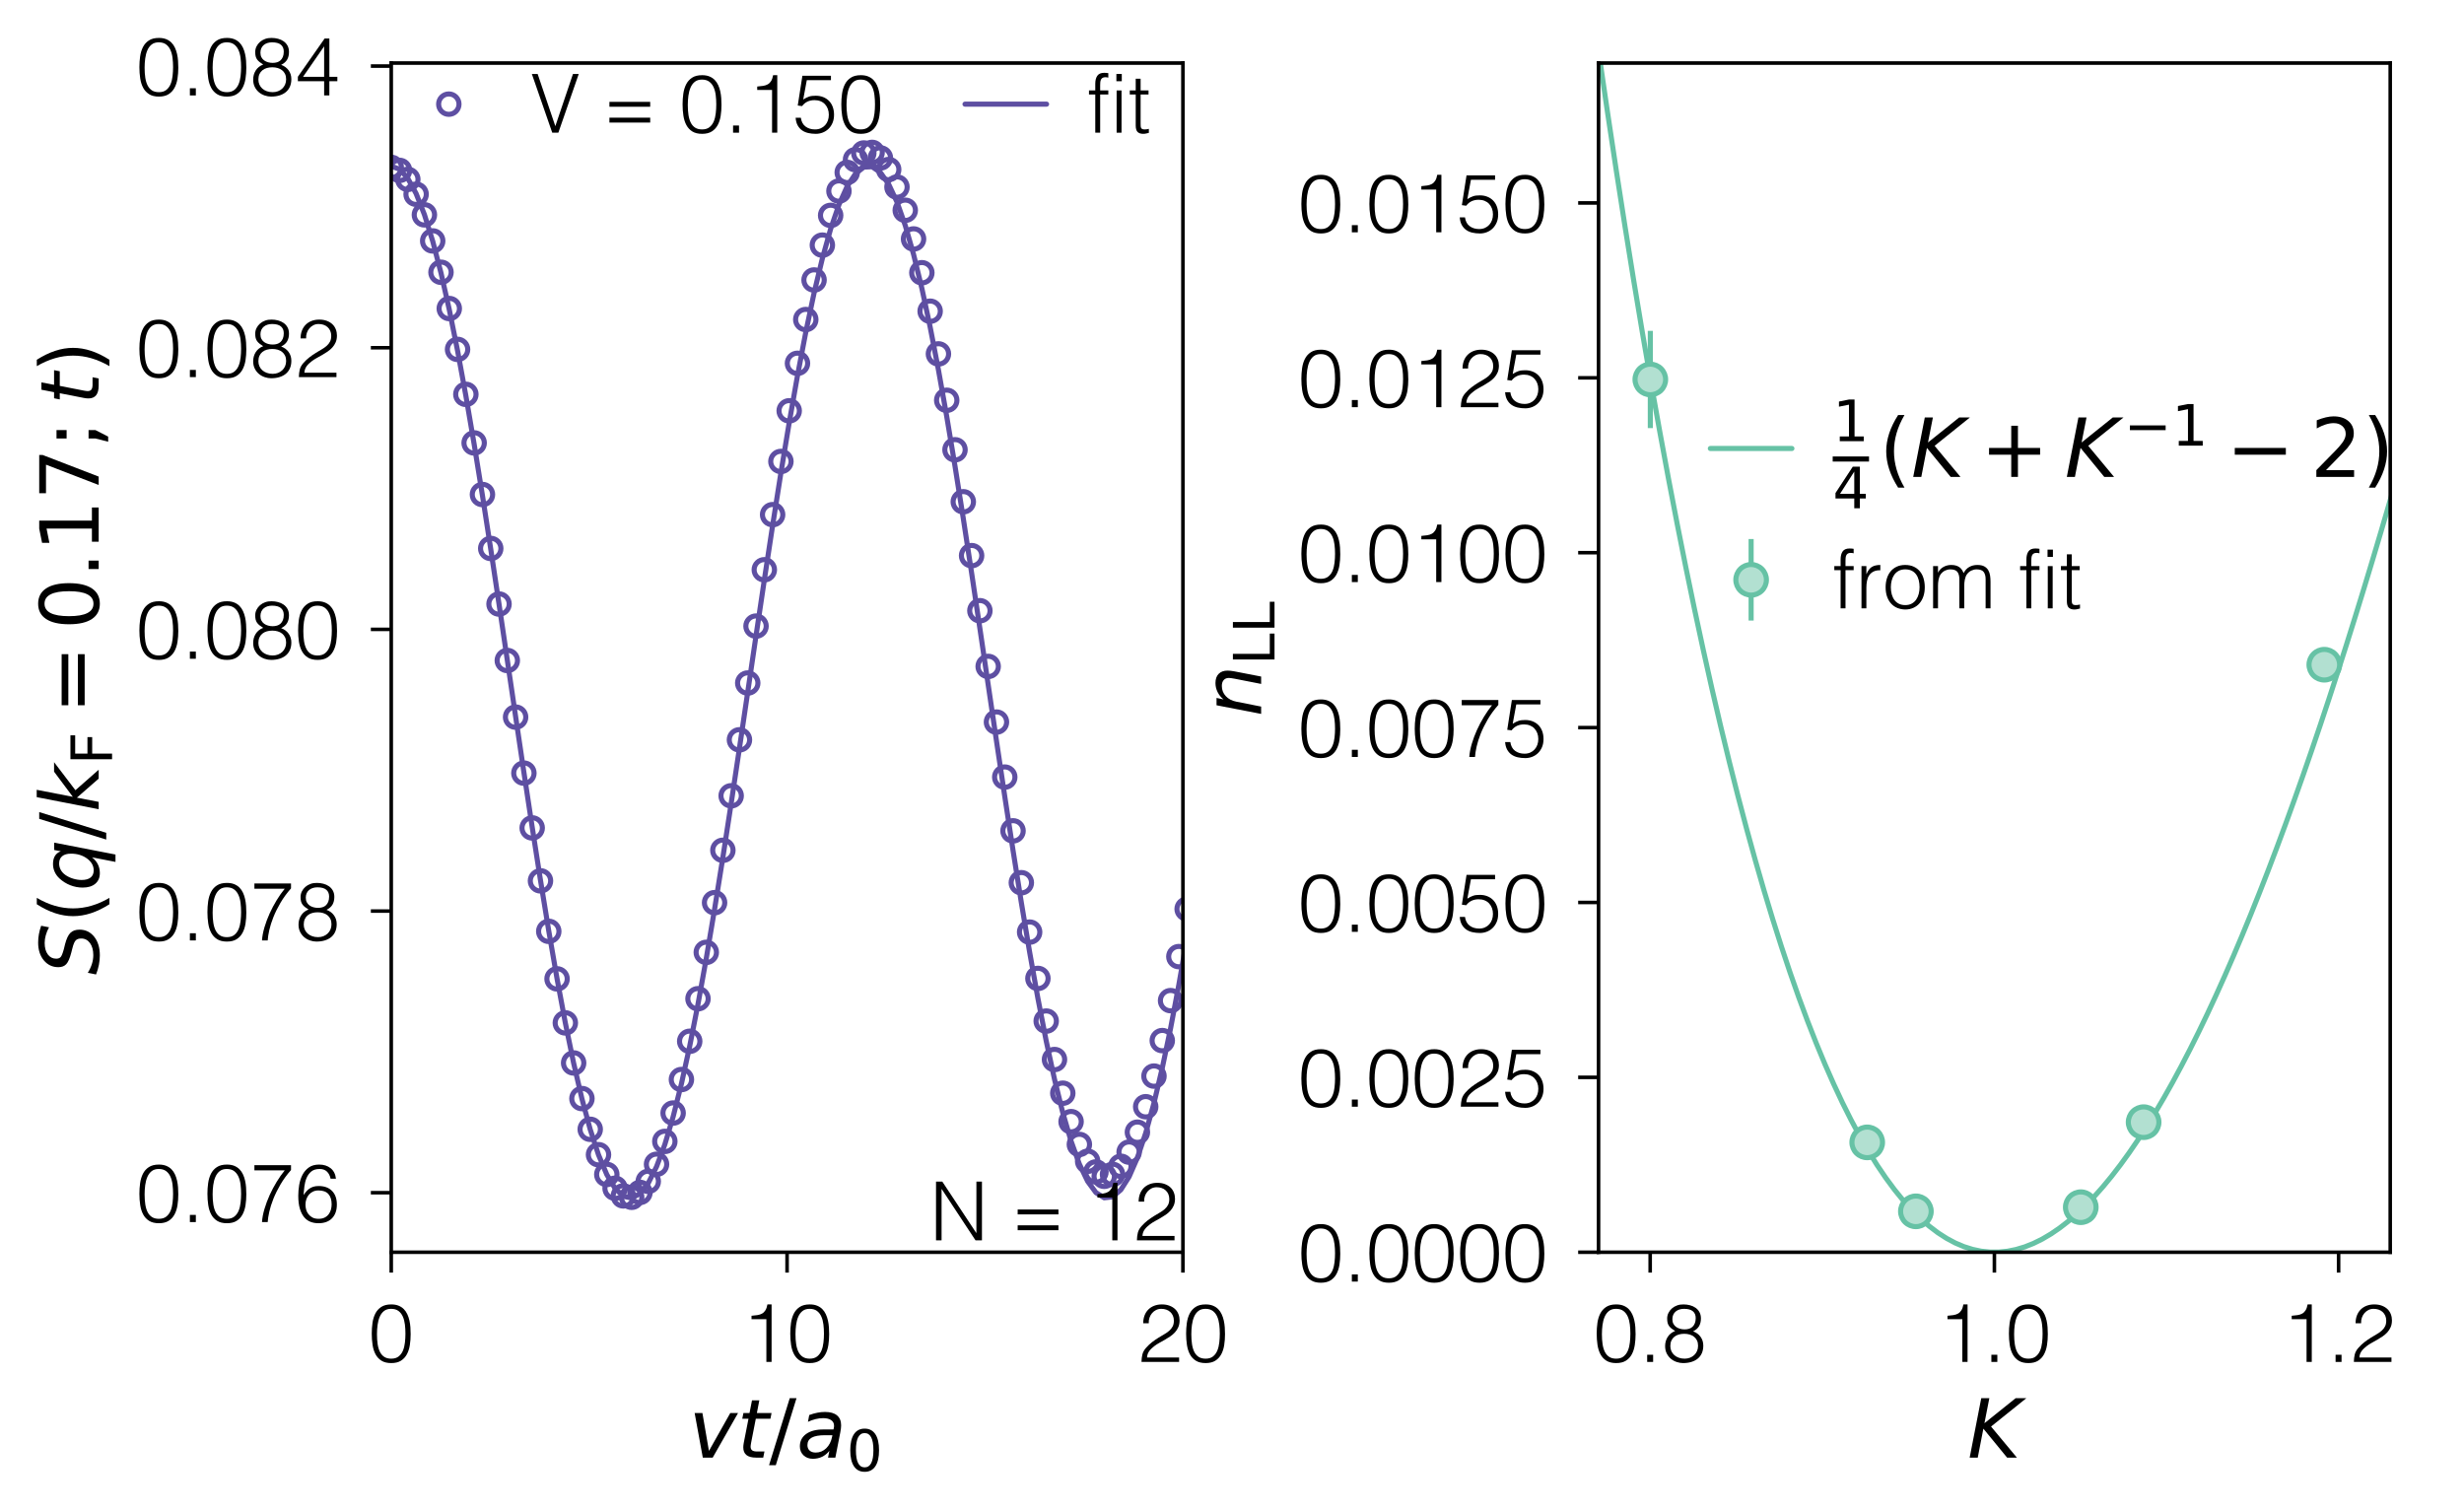<?xml version="1.0" encoding="utf-8" standalone="no"?>
<!DOCTYPE svg PUBLIC "-//W3C//DTD SVG 1.1//EN"
  "http://www.w3.org/Graphics/SVG/1.1/DTD/svg11.dtd">
<!-- Created with matplotlib (https://matplotlib.org/) -->
<svg height="148.199pt" version="1.1" viewBox="0 0 241.674 148.199" width="241.674pt" xmlns="http://www.w3.org/2000/svg" xmlns:xlink="http://www.w3.org/1999/xlink">
 <defs>
  <style type="text/css">
*{stroke-linecap:butt;stroke-linejoin:round;}
  </style>
 </defs>
 <g id="figure_1">
  <g id="patch_1">
   <path d="M 0 148.199 
L 241.674 148.199 
L 241.674 0 
L 0 0 
z
" style="fill:none;"/>
  </g>
  <g id="axes_1">
   <g id="patch_2">
    <path d="M 38.374 122.814 
L 116.023 122.814 
L 116.023 6.184 
L 38.374 6.184 
z
" style="fill:none;"/>
   </g>
   <g id="line2d_1">
    <path clip-path="url(#pc0418af79d)" d="M 38.374 16.295 
L 39.187 16.596 
L 40 17.496 
L 40.813 18.984 
L 41.626 21.043 
L 42.44 23.647 
L 43.253 26.766 
L 44.066 30.362 
L 44.879 34.394 
L 45.692 38.812 
L 46.505 43.565 
L 47.319 48.596 
L 48.132 53.845 
L 48.945 59.248 
L 49.758 64.744 
L 50.571 70.264 
L 51.384 75.745 
L 52.198 81.121 
L 53.011 86.327 
L 53.824 91.302 
L 54.637 95.987 
L 55.45 100.326 
L 56.263 104.267 
L 57.077 107.763 
L 57.89 110.773 
L 58.703 113.261 
L 59.516 115.197 
L 60.329 116.558 
L 61.142 117.328 
L 61.956 117.499 
L 62.769 117.067 
L 63.582 116.038 
L 64.395 114.424 
L 65.208 112.245 
L 66.022 109.526 
L 66.835 106.299 
L 67.648 102.604 
L 68.461 98.484 
L 69.274 93.988 
L 70.087 89.17 
L 70.901 84.087 
L 71.714 78.799 
L 72.527 73.37 
L 73.34 67.864 
L 74.153 62.346 
L 74.966 56.882 
L 75.78 51.538 
L 76.593 46.377 
L 77.406 41.46 
L 78.219 36.846 
L 79.032 32.589 
L 79.845 28.741 
L 80.659 25.348 
L 81.472 22.448 
L 82.285 20.078 
L 83.098 18.266 
L 83.911 17.032 
L 84.724 16.391 
L 85.538 16.352 
L 86.351 16.915 
L 87.164 18.072 
L 87.977 19.811 
L 88.79 22.11 
L 89.603 24.942 
L 90.417 28.274 
L 91.23 32.066 
L 92.043 36.272 
L 92.856 40.842 
L 93.669 45.723 
L 94.482 50.856 
L 95.296 56.18 
L 96.109 61.632 
L 96.922 67.146 
L 97.735 72.658 
L 98.548 78.101 
L 99.361 83.41 
L 100.175 88.524 
L 100.988 93.38 
L 101.801 97.92 
L 102.614 102.092 
L 103.427 105.845 
L 104.24 109.135 
L 105.054 111.921 
L 105.867 114.172 
L 106.68 115.861 
L 107.493 116.967 
L 108.306 117.477 
L 109.119 117.385 
L 109.933 116.692 
L 110.746 115.407 
L 111.559 113.544 
L 112.372 111.126 
L 113.185 108.182 
L 113.998 104.747 
L 114.812 100.861 
L 115.625 96.571 
L 116.438 91.928 
" style="fill:none;stroke:#5e4fa2;stroke-linecap:round;stroke-width:0.5;"/>
   </g>
   <g id="matplotlib.axis_1">
    <g id="xtick_1">
     <g id="line2d_2">
      <defs>
       <path d="M 0 0 
L 0 2 
" id="mf3aa67f255" style="stroke:#000000;stroke-width:0.35;"/>
      </defs>
      <g>
       <use style="stroke:#000000;stroke-width:0.35;" x="38.374" xlink:href="#mf3aa67f255" y="122.814"/>
      </g>
     </g>
     <g id="text_1">
      <!-- 0 -->
      <defs>
       <path d="M 45.203 34.703 
Q 45.203 40.406 44.547 45.844 
Q 43.906 51.297 42 55.594 
Q 40.094 59.906 36.641 62.5 
Q 33.203 65.094 27.594 65.094 
Q 22.297 65.094 18.938 62.438 
Q 15.594 59.797 13.688 55.391 
Q 11.797 51 11.047 45.391 
Q 10.297 39.797 10.297 34 
Q 10.297 27.203 11.141 21.641 
Q 12 16.094 14 12.188 
Q 16 8.297 19.344 6.141 
Q 22.703 4 27.797 4 
Q 33.5 4 36.953 6.797 
Q 40.406 9.594 42.203 14 
Q 44 18.406 44.594 23.906 
Q 45.203 29.406 45.203 34.703 
z
M 27.797 70.5 
Q 33 70.5 36.797 68.953 
Q 40.594 67.406 43.25 64.703 
Q 45.906 62 47.547 58.391 
Q 49.203 54.797 50.094 50.75 
Q 51 46.703 51.297 42.391 
Q 51.594 38.094 51.594 34 
Q 51.594 27 50.594 20.594 
Q 49.594 14.203 46.938 9.297 
Q 44.297 4.406 39.688 1.5 
Q 35.094 -1.406 27.797 -1.406 
Q 20.5 -1.406 15.844 1.5 
Q 11.203 4.406 8.547 9.344 
Q 5.906 14.297 4.906 20.844 
Q 3.906 27.406 3.906 34.703 
Q 3.906 41.406 4.797 47.797 
Q 5.703 54.203 8.25 59.25 
Q 10.797 64.297 15.5 67.391 
Q 20.203 70.5 27.797 70.5 
z
" id="Helvetica-Light-48"/>
      </defs>
      <g transform="translate(36.15 133.574)scale(0.08 -0.08)">
       <use xlink:href="#Helvetica-Light-48"/>
      </g>
     </g>
    </g>
    <g id="xtick_2">
     <g id="line2d_3">
      <g>
       <use style="stroke:#000000;stroke-width:0.35;" x="77.198" xlink:href="#mf3aa67f255" y="122.814"/>
      </g>
     </g>
     <g id="text_2">
      <!-- 10 -->
      <defs>
       <path d="M 30.203 52.406 
L 12 52.406 
L 12 56.594 
Q 16 56.906 19.25 57.406 
Q 22.5 57.906 24.953 59.297 
Q 27.406 60.703 29.047 63.344 
Q 30.703 66 31.5 70.5 
L 36.594 70.5 
L 36.594 0 
L 30.203 0 
z
" id="Helvetica-Light-49"/>
      </defs>
      <g transform="translate(72.751 133.574)scale(0.08 -0.08)">
       <use xlink:href="#Helvetica-Light-49"/>
       <use x="55.6" xlink:href="#Helvetica-Light-48"/>
      </g>
     </g>
    </g>
    <g id="xtick_3">
     <g id="line2d_4">
      <g>
       <use style="stroke:#000000;stroke-width:0.35;" x="116.023" xlink:href="#mf3aa67f255" y="122.814"/>
      </g>
     </g>
     <g id="text_3">
      <!-- 20 -->
      <defs>
       <path d="M 6.906 47.406 
Q 6.906 52.594 8.5 56.844 
Q 10.094 61.094 13.094 64.141 
Q 16.094 67.203 20.344 68.844 
Q 24.594 70.5 29.797 70.5 
Q 35.094 70.5 39.141 68.953 
Q 43.203 67.406 45.953 64.797 
Q 48.703 62.203 50.094 58.594 
Q 51.5 55 51.5 51 
Q 51.5 46.297 49.953 42.688 
Q 48.406 39.094 45.844 36.297 
Q 43.297 33.5 40.047 31.297 
Q 36.797 29.094 33.391 27.141 
Q 30 25.203 26.703 23.391 
Q 23.406 21.594 20.797 19.594 
Q 19.094 18.297 17.5 16.844 
Q 15.906 15.406 14.594 13.703 
Q 13.297 12 12.5 9.953 
Q 11.703 7.906 11.594 5.406 
L 50.906 5.406 
L 50.906 0 
L 4.797 0 
Q 4.906 5.094 5.906 9.188 
Q 6.906 13.297 10.297 17.203 
Q 14 21.406 17.953 24.406 
Q 21.906 27.406 25.703 29.75 
Q 29.5 32.094 32.891 34.047 
Q 36.297 36 38.891 38.297 
Q 41.5 40.594 43 43.5 
Q 44.5 46.406 44.5 50.594 
Q 44.5 54 43.297 56.703 
Q 42.094 59.406 40 61.297 
Q 37.906 63.203 35.094 64.141 
Q 32.297 65.094 29 65.094 
Q 25.5 65.094 22.641 63.641 
Q 19.797 62.203 17.75 59.797 
Q 15.703 57.406 14.594 54.203 
Q 13.5 51 13.703 47.406 
z
" id="Helvetica-Light-50"/>
      </defs>
      <g transform="translate(111.576 133.574)scale(0.08 -0.08)">
       <use xlink:href="#Helvetica-Light-50"/>
       <use x="55.6" xlink:href="#Helvetica-Light-48"/>
      </g>
     </g>
    </g>
    <g id="text_4">
     <!-- $vt/a_0$ -->
     <defs>
      <path d="M 7.172 54.688 
L 16.703 54.688 
L 24.703 8.203 
L 50.875 54.688 
L 60.406 54.688 
L 29.297 0 
L 17.188 0 
z
" id="DejaVuSans-Oblique-118"/>
      <path d="M 42.281 54.688 
L 40.922 47.703 
L 23 47.703 
L 17.188 18.016 
Q 16.891 16.359 16.75 15.234 
Q 16.609 14.109 16.609 13.484 
Q 16.609 10.359 18.484 8.938 
Q 20.359 7.516 24.516 7.516 
L 33.594 7.516 
L 32.078 0 
L 23.484 0 
Q 15.484 0 11.547 3.125 
Q 7.625 6.25 7.625 12.594 
Q 7.625 13.719 7.766 15.062 
Q 7.906 16.406 8.203 18.016 
L 14.016 47.703 
L 6.391 47.703 
L 7.812 54.688 
L 15.281 54.688 
L 18.312 70.219 
L 27.297 70.219 
L 24.312 54.688 
z
" id="DejaVuSans-Oblique-116"/>
      <path d="M 25.391 72.906 
L 33.688 72.906 
L 8.297 -9.281 
L 0 -9.281 
z
" id="DejaVuSans-47"/>
      <path d="M 53.719 31.203 
L 47.609 0 
L 38.625 0 
L 40.281 8.297 
Q 36.328 3.422 31.266 1 
Q 26.219 -1.422 20.016 -1.422 
Q 13.031 -1.422 8.562 2.844 
Q 4.109 7.125 4.109 13.812 
Q 4.109 23.391 11.75 28.953 
Q 19.391 34.516 32.812 34.516 
L 45.312 34.516 
L 45.797 36.922 
Q 45.906 37.312 45.953 37.766 
Q 46 38.234 46 39.203 
Q 46 43.562 42.453 45.969 
Q 38.922 48.391 32.516 48.391 
Q 28.125 48.391 23.5 47.266 
Q 18.891 46.141 14.016 43.891 
L 15.578 52.203 
Q 20.656 54.109 25.516 55.047 
Q 30.375 56 34.906 56 
Q 44.578 56 49.625 51.797 
Q 54.688 47.609 54.688 39.594 
Q 54.688 37.984 54.438 35.812 
Q 54.203 33.641 53.719 31.203 
z
M 44 27.484 
L 35.016 27.484 
Q 23.969 27.484 18.672 24.531 
Q 13.375 21.578 13.375 15.375 
Q 13.375 11.078 16.078 8.641 
Q 18.797 6.203 23.578 6.203 
Q 30.906 6.203 36.375 11.453 
Q 41.844 16.703 43.609 25.484 
z
" id="DejaVuSans-Oblique-97"/>
      <path d="M 31.781 66.406 
Q 24.172 66.406 20.328 58.906 
Q 16.5 51.422 16.5 36.375 
Q 16.5 21.391 20.328 13.891 
Q 24.172 6.391 31.781 6.391 
Q 39.453 6.391 43.281 13.891 
Q 47.125 21.391 47.125 36.375 
Q 47.125 51.422 43.281 58.906 
Q 39.453 66.406 31.781 66.406 
z
M 31.781 74.219 
Q 44.047 74.219 50.516 64.516 
Q 56.984 54.828 56.984 36.375 
Q 56.984 17.969 50.516 8.266 
Q 44.047 -1.422 31.781 -1.422 
Q 19.531 -1.422 13.062 8.266 
Q 6.594 17.969 6.594 36.375 
Q 6.594 54.828 13.062 64.516 
Q 19.531 74.219 31.781 74.219 
z
" id="DejaVuSans-48"/>
     </defs>
     <g transform="translate(67.558 142.967)scale(0.08 -0.08)">
      <use transform="translate(0 0.094)" xlink:href="#DejaVuSans-Oblique-118"/>
      <use transform="translate(59.18 0.094)" xlink:href="#DejaVuSans-Oblique-116"/>
      <use transform="translate(98.389 0.094)" xlink:href="#DejaVuSans-47"/>
      <use transform="translate(132.08 0.094)" xlink:href="#DejaVuSans-Oblique-97"/>
      <use transform="translate(193.359 -16.312)scale(0.7)" xlink:href="#DejaVuSans-48"/>
     </g>
    </g>
   </g>
   <g id="matplotlib.axis_2">
    <g id="ytick_1">
     <g id="line2d_5">
      <defs>
       <path d="M 0 0 
L -2 0 
" id="mab42a78a23" style="stroke:#000000;stroke-width:0.35;"/>
      </defs>
      <g>
       <use style="stroke:#000000;stroke-width:0.35;" x="38.374" xlink:href="#mab42a78a23" y="116.978"/>
      </g>
     </g>
     <g id="text_5">
      <!-- 0.076 -->
      <defs>
       <path d="M 10.203 0 
L 10.203 8.797 
L 17.5 8.797 
L 17.5 0 
z
" id="Helvetica-Light-46"/>
       <path d="M 5.906 69.797 
L 50.797 69.797 
L 50.797 63.797 
Q 43.203 55.203 37.891 46.141 
Q 32.594 37.094 29.188 28.547 
Q 25.797 20 24.141 12.594 
Q 22.5 5.203 22.203 0 
L 15.203 0 
Q 15.703 7.594 18.25 16.141 
Q 20.797 24.703 24.594 33.094 
Q 28.406 41.5 33.203 49.344 
Q 38 57.203 43.094 63.406 
L 5.906 63.406 
z
" id="Helvetica-Light-55"/>
       <path d="M 43.703 53.203 
Q 42.594 58.594 39.297 61.844 
Q 36 65.094 30.297 65.094 
Q 23.797 65.094 20.047 62 
Q 16.297 58.906 14.297 54.156 
Q 12.297 49.406 11.594 43.797 
Q 10.906 38.203 10.5 33.203 
Q 12 35.203 13.641 37.203 
Q 15.297 39.203 17.391 40.75 
Q 19.5 42.297 22.297 43.25 
Q 25.094 44.203 29 44.203 
Q 39.703 44.203 45.547 38.141 
Q 51.406 32.094 51.406 21.5 
Q 51.406 10.797 45.5 4.688 
Q 39.594 -1.406 28.797 -1.406 
Q 23.5 -1.406 19 0.344 
Q 14.5 2.094 11.203 6.094 
Q 7.906 10.094 6 16.547 
Q 4.094 23 4.094 32.297 
Q 4.094 38.594 5.188 45.344 
Q 6.297 52.094 9.141 57.688 
Q 12 63.297 16.953 66.891 
Q 21.906 70.5 29.703 70.5 
Q 38.094 70.5 43.688 66.094 
Q 49.297 61.703 50.297 53.203 
z
M 28.797 38.797 
Q 25.094 38.797 22.141 37.391 
Q 19.203 36 17.141 33.594 
Q 15.094 31.203 14 28.047 
Q 12.906 24.906 12.906 21.297 
Q 12.906 18.297 13.75 15.25 
Q 14.594 12.203 16.547 9.703 
Q 18.5 7.203 21.5 5.594 
Q 24.5 4 28.906 4 
Q 33.406 4 36.453 5.547 
Q 39.5 7.094 41.391 9.641 
Q 43.297 12.203 44.141 15.344 
Q 45 18.5 45 21.703 
Q 45 29.906 41.047 34.344 
Q 37.094 38.797 28.797 38.797 
z
" id="Helvetica-Light-54"/>
      </defs>
      <g transform="translate(13.36 119.858)scale(0.08 -0.08)">
       <use xlink:href="#Helvetica-Light-48"/>
       <use x="55.6" xlink:href="#Helvetica-Light-46"/>
       <use x="83.4" xlink:href="#Helvetica-Light-48"/>
       <use x="139" xlink:href="#Helvetica-Light-55"/>
       <use x="194.6" xlink:href="#Helvetica-Light-54"/>
      </g>
     </g>
    </g>
    <g id="ytick_2">
     <g id="line2d_6">
      <g>
       <use style="stroke:#000000;stroke-width:0.35;" x="38.374" xlink:href="#mab42a78a23" y="89.354"/>
      </g>
     </g>
     <g id="text_6">
      <!-- 0.078 -->
      <defs>
       <path d="M 27.906 34.5 
Q 24.203 34.5 21.094 33.594 
Q 18 32.703 15.703 30.844 
Q 13.406 29 12.094 26.141 
Q 10.797 23.297 10.797 19.406 
Q 10.797 16.094 12.047 13.297 
Q 13.297 10.5 15.547 8.453 
Q 17.797 6.406 21.047 5.203 
Q 24.297 4 28.297 4 
Q 31.797 4 34.797 5.141 
Q 37.797 6.297 40.047 8.391 
Q 42.297 10.5 43.547 13.391 
Q 44.797 16.297 44.797 19.797 
Q 44.797 23.5 43.5 26.25 
Q 42.203 29 39.891 30.844 
Q 37.594 32.703 34.5 33.594 
Q 31.406 34.5 27.906 34.5 
z
M 27.594 65.094 
Q 24.594 65.094 22 64.297 
Q 19.406 63.5 17.453 61.891 
Q 15.5 60.297 14.391 57.891 
Q 13.297 55.5 13.297 52.406 
Q 13.297 49.094 14.547 46.75 
Q 15.797 44.406 17.891 42.906 
Q 20 41.406 22.703 40.656 
Q 25.406 39.906 28.297 39.906 
Q 31.203 39.906 33.703 40.656 
Q 36.203 41.406 38 43.094 
Q 39.797 44.797 40.844 47.391 
Q 41.906 50 41.906 53.797 
Q 41.906 59.203 38.406 62.141 
Q 34.906 65.094 27.594 65.094 
z
M 16.703 37.906 
Q 14.094 39.5 12.25 40.953 
Q 10.406 42.406 9.203 44.094 
Q 8 45.797 7.453 47.938 
Q 6.906 50.094 6.906 53.297 
Q 6.906 56.906 8.5 60.094 
Q 10.094 63.297 12.797 65.641 
Q 15.5 68 19.141 69.297 
Q 22.797 70.594 27 70.5 
Q 31 70.5 34.844 69.5 
Q 38.703 68.5 41.703 66.391 
Q 44.703 64.297 46.5 61.047 
Q 48.297 57.797 48.297 53.297 
Q 48.297 47.797 46.047 43.891 
Q 43.797 40 38.703 37.5 
Q 44.5 35.406 47.844 30.797 
Q 51.203 26.203 51.203 20 
Q 51.203 14.797 49.453 10.797 
Q 47.703 6.797 44.453 4.094 
Q 41.203 1.406 36.594 0 
Q 32 -1.406 26.406 -1.406 
Q 22.594 -1.406 18.641 -0.094 
Q 14.703 1.203 11.547 3.797 
Q 8.406 6.406 6.406 10.297 
Q 4.406 14.203 4.406 19.406 
Q 4.406 25.703 7.547 30.641 
Q 10.703 35.594 16.703 37.906 
z
" id="Helvetica-Light-56"/>
      </defs>
      <g transform="translate(13.36 92.234)scale(0.08 -0.08)">
       <use xlink:href="#Helvetica-Light-48"/>
       <use x="55.6" xlink:href="#Helvetica-Light-46"/>
       <use x="83.4" xlink:href="#Helvetica-Light-48"/>
       <use x="139" xlink:href="#Helvetica-Light-55"/>
       <use x="194.6" xlink:href="#Helvetica-Light-56"/>
      </g>
     </g>
    </g>
    <g id="ytick_3">
     <g id="line2d_7">
      <g>
       <use style="stroke:#000000;stroke-width:0.35;" x="38.374" xlink:href="#mab42a78a23" y="61.729"/>
      </g>
     </g>
     <g id="text_7">
      <!-- 0.080 -->
      <g transform="translate(13.36 64.609)scale(0.08 -0.08)">
       <use xlink:href="#Helvetica-Light-48"/>
       <use x="55.6" xlink:href="#Helvetica-Light-46"/>
       <use x="83.4" xlink:href="#Helvetica-Light-48"/>
       <use x="139" xlink:href="#Helvetica-Light-56"/>
       <use x="194.6" xlink:href="#Helvetica-Light-48"/>
      </g>
     </g>
    </g>
    <g id="ytick_4">
     <g id="line2d_8">
      <g>
       <use style="stroke:#000000;stroke-width:0.35;" x="38.374" xlink:href="#mab42a78a23" y="34.105"/>
      </g>
     </g>
     <g id="text_8">
      <!-- 0.082 -->
      <g transform="translate(13.36 36.985)scale(0.08 -0.08)">
       <use xlink:href="#Helvetica-Light-48"/>
       <use x="55.6" xlink:href="#Helvetica-Light-46"/>
       <use x="83.4" xlink:href="#Helvetica-Light-48"/>
       <use x="139" xlink:href="#Helvetica-Light-56"/>
       <use x="194.6" xlink:href="#Helvetica-Light-50"/>
      </g>
     </g>
    </g>
    <g id="ytick_5">
     <g id="line2d_9">
      <g>
       <use style="stroke:#000000;stroke-width:0.35;" x="38.374" xlink:href="#mab42a78a23" y="6.48"/>
      </g>
     </g>
     <g id="text_9">
      <!-- 0.084 -->
      <defs>
       <path d="M 35.797 17.406 
L 3.594 17.406 
L 3.594 22.906 
L 36.406 69.797 
L 42.203 69.797 
L 42.203 22.797 
L 52 22.797 
L 52 17.406 
L 42.203 17.406 
L 42.203 0 
L 35.797 0 
z
M 9.906 22.797 
L 35.797 22.797 
L 35.797 60.203 
z
" id="Helvetica-Light-52"/>
      </defs>
      <g transform="translate(13.36 9.36)scale(0.08 -0.08)">
       <use xlink:href="#Helvetica-Light-48"/>
       <use x="55.6" xlink:href="#Helvetica-Light-46"/>
       <use x="83.4" xlink:href="#Helvetica-Light-48"/>
       <use x="139" xlink:href="#Helvetica-Light-56"/>
       <use x="194.6" xlink:href="#Helvetica-Light-52"/>
      </g>
     </g>
    </g>
    <g id="text_10">
     <!-- $S(q/k_{\rm F}=0.17;t)$ -->
     <defs>
      <path d="M 60.297 70.516 
L 58.406 60.891 
Q 53.469 63.531 48.609 64.875 
Q 43.75 66.219 39.203 66.219 
Q 30.375 66.219 25.141 62.359 
Q 19.922 58.5 19.922 52.094 
Q 19.922 48.578 21.844 46.703 
Q 23.781 44.828 31.781 42.672 
L 37.703 41.219 
Q 47.703 38.625 51.609 34.641 
Q 55.516 30.672 55.516 23.484 
Q 55.516 12.453 46.844 5.516 
Q 38.188 -1.422 24.031 -1.422 
Q 18.219 -1.422 12.359 -0.266 
Q 6.5 0.875 0.594 3.219 
L 2.594 13.375 
Q 8.016 10.016 13.453 8.297 
Q 18.891 6.594 24.312 6.594 
Q 33.547 6.594 39.109 10.688 
Q 44.672 14.797 44.672 21.391 
Q 44.672 25.781 42.453 28.047 
Q 40.234 30.328 32.906 32.172 
L 27 33.688 
Q 16.891 36.328 13.203 39.766 
Q 9.516 43.219 9.516 49.422 
Q 9.516 60.297 17.891 67.25 
Q 26.266 74.219 39.703 74.219 
Q 44.922 74.219 50.047 73.281 
Q 55.172 72.359 60.297 70.516 
z
" id="DejaVuSans-Oblique-83"/>
      <path d="M 31 75.875 
Q 24.469 64.656 21.281 53.656 
Q 18.109 42.672 18.109 31.391 
Q 18.109 20.125 21.312 9.062 
Q 24.516 -2 31 -13.188 
L 23.188 -13.188 
Q 15.875 -1.703 12.234 9.375 
Q 8.594 20.453 8.594 31.391 
Q 8.594 42.281 12.203 53.312 
Q 15.828 64.359 23.188 75.875 
z
" id="DejaVuSans-40"/>
      <path d="M 41.703 8.203 
Q 38.094 3.469 33.172 1.016 
Q 28.266 -1.422 22.312 -1.422 
Q 14.016 -1.422 9.297 4.172 
Q 4.594 9.766 4.594 19.578 
Q 4.594 27.484 7.5 34.859 
Q 10.406 42.234 15.828 48.094 
Q 19.344 51.906 23.906 53.953 
Q 28.469 56 33.5 56 
Q 39.547 56 43.453 53.609 
Q 47.359 51.219 49.125 46.391 
L 50.688 54.594 
L 59.719 54.594 
L 45.125 -20.609 
L 36.078 -20.609 
z
M 13.922 20.906 
Q 13.922 13.672 16.938 9.891 
Q 19.969 6.109 25.688 6.109 
Q 34.188 6.109 40.188 14.234 
Q 46.188 22.359 46.188 33.984 
Q 46.188 41.016 43.078 44.75 
Q 39.984 48.484 34.188 48.484 
Q 29.938 48.484 26.312 46.5 
Q 22.703 44.531 20.016 40.719 
Q 17.188 36.719 15.547 31.344 
Q 13.922 25.984 13.922 20.906 
z
" id="DejaVuSans-Oblique-113"/>
      <path d="M 18.312 75.984 
L 27.297 75.984 
L 18.703 31.688 
L 49.516 54.688 
L 61.188 54.688 
L 26.812 28.516 
L 51.906 0 
L 41.016 0 
L 17.672 26.703 
L 12.5 0 
L 3.516 0 
z
" id="DejaVuSans-Oblique-107"/>
      <path d="M 9.812 72.906 
L 51.703 72.906 
L 51.703 64.594 
L 19.672 64.594 
L 19.672 43.109 
L 48.578 43.109 
L 48.578 34.812 
L 19.672 34.812 
L 19.672 0 
L 9.812 0 
z
" id="DejaVuSans-70"/>
      <path d="M 10.594 45.406 
L 73.188 45.406 
L 73.188 37.203 
L 10.594 37.203 
z
M 10.594 25.484 
L 73.188 25.484 
L 73.188 17.188 
L 10.594 17.188 
z
" id="DejaVuSans-61"/>
      <path d="M 10.688 12.406 
L 21 12.406 
L 21 0 
L 10.688 0 
z
" id="DejaVuSans-46"/>
      <path d="M 12.406 8.297 
L 28.516 8.297 
L 28.516 63.922 
L 10.984 60.406 
L 10.984 69.391 
L 28.422 72.906 
L 38.281 72.906 
L 38.281 8.297 
L 54.391 8.297 
L 54.391 0 
L 12.406 0 
z
" id="DejaVuSans-49"/>
      <path d="M 8.203 72.906 
L 55.078 72.906 
L 55.078 68.703 
L 28.609 0 
L 18.312 0 
L 43.219 64.594 
L 8.203 64.594 
z
" id="DejaVuSans-55"/>
      <path d="M 11.719 51.703 
L 22.016 51.703 
L 22.016 39.312 
L 11.719 39.312 
z
M 11.719 12.406 
L 22.016 12.406 
L 22.016 4 
L 14.016 -11.625 
L 7.719 -11.625 
L 11.719 4 
z
" id="DejaVuSans-59"/>
      <path d="M 8.016 75.875 
L 15.828 75.875 
Q 23.141 64.359 26.781 53.312 
Q 30.422 42.281 30.422 31.391 
Q 30.422 20.453 26.781 9.375 
Q 23.141 -1.703 15.828 -13.188 
L 8.016 -13.188 
Q 14.5 -2 17.703 9.062 
Q 20.906 20.125 20.906 31.391 
Q 20.906 42.672 17.703 53.656 
Q 14.5 64.656 8.016 75.875 
z
" id="DejaVuSans-41"/>
     </defs>
     <g transform="translate(9.68 95.619)rotate(-90)scale(0.08 -0.08)">
      <use transform="translate(0 0.016)" xlink:href="#DejaVuSans-Oblique-83"/>
      <use transform="translate(63.477 0.016)" xlink:href="#DejaVuSans-40"/>
      <use transform="translate(102.49 0.016)" xlink:href="#DejaVuSans-Oblique-113"/>
      <use transform="translate(165.967 0.016)" xlink:href="#DejaVuSans-47"/>
      <use transform="translate(199.658 0.016)" xlink:href="#DejaVuSans-Oblique-107"/>
      <use transform="translate(257.568 -16.391)scale(0.7)" xlink:href="#DejaVuSans-70"/>
      <use transform="translate(320.049 0.016)" xlink:href="#DejaVuSans-61"/>
      <use transform="translate(423.32 0.016)" xlink:href="#DejaVuSans-48"/>
      <use transform="translate(486.943 0.016)" xlink:href="#DejaVuSans-46"/>
      <use transform="translate(518.73 0.016)" xlink:href="#DejaVuSans-49"/>
      <use transform="translate(582.354 0.016)" xlink:href="#DejaVuSans-55"/>
      <use transform="translate(645.977 0.016)" xlink:href="#DejaVuSans-59"/>
      <use transform="translate(699.15 0.016)" xlink:href="#DejaVuSans-Oblique-116"/>
      <use transform="translate(738.359 0.016)" xlink:href="#DejaVuSans-41"/>
     </g>
    </g>
   </g>
   <g id="line2d_10">
    <defs>
     <path d="M 0 1 
C 0.265 1 0.52 0.895 0.707 0.707 
C 0.895 0.52 1 0.265 1 0 
C 1 -0.265 0.895 -0.52 0.707 -0.707 
C 0.52 -0.895 0.265 -1 0 -1 
C -0.265 -1 -0.52 -0.895 -0.707 -0.707 
C -0.895 -0.52 -1 -0.265 -1 0 
C -1 0.265 -0.895 0.52 -0.707 0.707 
C -0.52 0.895 -0.265 1 0 1 
z
" id="m727abaa395" style="stroke:#5e4fa2;stroke-width:0.5;"/>
    </defs>
    <g clip-path="url(#pc0418af79d)">
     <use style="fill-opacity:0;stroke:#5e4fa2;stroke-width:0.5;" x="38.374" xlink:href="#m727abaa395" y="16.416"/>
     <use style="fill-opacity:0;stroke:#5e4fa2;stroke-width:0.5;" x="39.187" xlink:href="#m727abaa395" y="16.711"/>
     <use style="fill-opacity:0;stroke:#5e4fa2;stroke-width:0.5;" x="40" xlink:href="#m727abaa395" y="17.592"/>
     <use style="fill-opacity:0;stroke:#5e4fa2;stroke-width:0.5;" x="40.813" xlink:href="#m727abaa395" y="19.05"/>
     <use style="fill-opacity:0;stroke:#5e4fa2;stroke-width:0.5;" x="41.626" xlink:href="#m727abaa395" y="21.07"/>
     <use style="fill-opacity:0;stroke:#5e4fa2;stroke-width:0.5;" x="42.44" xlink:href="#m727abaa395" y="23.629"/>
     <use style="fill-opacity:0;stroke:#5e4fa2;stroke-width:0.5;" x="43.253" xlink:href="#m727abaa395" y="26.703"/>
     <use style="fill-opacity:0;stroke:#5e4fa2;stroke-width:0.5;" x="44.066" xlink:href="#m727abaa395" y="30.261"/>
     <use style="fill-opacity:0;stroke:#5e4fa2;stroke-width:0.5;" x="44.879" xlink:href="#m727abaa395" y="34.267"/>
     <use style="fill-opacity:0;stroke:#5e4fa2;stroke-width:0.5;" x="45.692" xlink:href="#m727abaa395" y="38.677"/>
     <use style="fill-opacity:0;stroke:#5e4fa2;stroke-width:0.5;" x="46.505" xlink:href="#m727abaa395" y="43.441"/>
     <use style="fill-opacity:0;stroke:#5e4fa2;stroke-width:0.5;" x="47.319" xlink:href="#m727abaa395" y="48.501"/>
     <use style="fill-opacity:0;stroke:#5e4fa2;stroke-width:0.5;" x="48.132" xlink:href="#m727abaa395" y="53.792"/>
     <use style="fill-opacity:0;stroke:#5e4fa2;stroke-width:0.5;" x="48.945" xlink:href="#m727abaa395" y="59.242"/>
     <use style="fill-opacity:0;stroke:#5e4fa2;stroke-width:0.5;" x="49.758" xlink:href="#m727abaa395" y="64.78"/>
     <use style="fill-opacity:0;stroke:#5e4fa2;stroke-width:0.5;" x="50.571" xlink:href="#m727abaa395" y="70.332"/>
     <use style="fill-opacity:0;stroke:#5e4fa2;stroke-width:0.5;" x="51.384" xlink:href="#m727abaa395" y="75.827"/>
     <use style="fill-opacity:0;stroke:#5e4fa2;stroke-width:0.5;" x="52.198" xlink:href="#m727abaa395" y="81.201"/>
     <use style="fill-opacity:0;stroke:#5e4fa2;stroke-width:0.5;" x="53.011" xlink:href="#m727abaa395" y="86.392"/>
     <use style="fill-opacity:0;stroke:#5e4fa2;stroke-width:0.5;" x="53.824" xlink:href="#m727abaa395" y="91.344"/>
     <use style="fill-opacity:0;stroke:#5e4fa2;stroke-width:0.5;" x="54.637" xlink:href="#m727abaa395" y="96.004"/>
     <use style="fill-opacity:0;stroke:#5e4fa2;stroke-width:0.5;" x="55.45" xlink:href="#m727abaa395" y="100.323"/>
     <use style="fill-opacity:0;stroke:#5e4fa2;stroke-width:0.5;" x="56.263" xlink:href="#m727abaa395" y="104.252"/>
     <use style="fill-opacity:0;stroke:#5e4fa2;stroke-width:0.5;" x="57.077" xlink:href="#m727abaa395" y="107.745"/>
     <use style="fill-opacity:0;stroke:#5e4fa2;stroke-width:0.5;" x="57.89" xlink:href="#m727abaa395" y="110.758"/>
     <use style="fill-opacity:0;stroke:#5e4fa2;stroke-width:0.5;" x="58.703" xlink:href="#m727abaa395" y="113.25"/>
     <use style="fill-opacity:0;stroke:#5e4fa2;stroke-width:0.5;" x="59.516" xlink:href="#m727abaa395" y="115.187"/>
     <use style="fill-opacity:0;stroke:#5e4fa2;stroke-width:0.5;" x="60.329" xlink:href="#m727abaa395" y="116.54"/>
     <use style="fill-opacity:0;stroke:#5e4fa2;stroke-width:0.5;" x="61.142" xlink:href="#m727abaa395" y="117.29"/>
     <use style="fill-opacity:0;stroke:#5e4fa2;stroke-width:0.5;" x="61.956" xlink:href="#m727abaa395" y="117.427"/>
     <use style="fill-opacity:0;stroke:#5e4fa2;stroke-width:0.5;" x="62.769" xlink:href="#m727abaa395" y="116.949"/>
     <use style="fill-opacity:0;stroke:#5e4fa2;stroke-width:0.5;" x="63.582" xlink:href="#m727abaa395" y="115.864"/>
     <use style="fill-opacity:0;stroke:#5e4fa2;stroke-width:0.5;" x="64.395" xlink:href="#m727abaa395" y="114.189"/>
     <use style="fill-opacity:0;stroke:#5e4fa2;stroke-width:0.5;" x="65.208" xlink:href="#m727abaa395" y="111.946"/>
     <use style="fill-opacity:0;stroke:#5e4fa2;stroke-width:0.5;" x="66.022" xlink:href="#m727abaa395" y="109.164"/>
     <use style="fill-opacity:0;stroke:#5e4fa2;stroke-width:0.5;" x="66.835" xlink:href="#m727abaa395" y="105.878"/>
     <use style="fill-opacity:0;stroke:#5e4fa2;stroke-width:0.5;" x="67.648" xlink:href="#m727abaa395" y="102.126"/>
     <use style="fill-opacity:0;stroke:#5e4fa2;stroke-width:0.5;" x="68.461" xlink:href="#m727abaa395" y="97.952"/>
     <use style="fill-opacity:0;stroke:#5e4fa2;stroke-width:0.5;" x="69.274" xlink:href="#m727abaa395" y="93.404"/>
     <use style="fill-opacity:0;stroke:#5e4fa2;stroke-width:0.5;" x="70.087" xlink:href="#m727abaa395" y="88.532"/>
     <use style="fill-opacity:0;stroke:#5e4fa2;stroke-width:0.5;" x="70.901" xlink:href="#m727abaa395" y="83.394"/>
     <use style="fill-opacity:0;stroke:#5e4fa2;stroke-width:0.5;" x="71.714" xlink:href="#m727abaa395" y="78.049"/>
     <use style="fill-opacity:0;stroke:#5e4fa2;stroke-width:0.5;" x="72.527" xlink:href="#m727abaa395" y="72.559"/>
     <use style="fill-opacity:0;stroke:#5e4fa2;stroke-width:0.5;" x="73.34" xlink:href="#m727abaa395" y="66.989"/>
     <use style="fill-opacity:0;stroke:#5e4fa2;stroke-width:0.5;" x="74.153" xlink:href="#m727abaa395" y="61.407"/>
     <use style="fill-opacity:0;stroke:#5e4fa2;stroke-width:0.5;" x="74.966" xlink:href="#m727abaa395" y="55.881"/>
     <use style="fill-opacity:0;stroke:#5e4fa2;stroke-width:0.5;" x="75.78" xlink:href="#m727abaa395" y="50.476"/>
     <use style="fill-opacity:0;stroke:#5e4fa2;stroke-width:0.5;" x="76.593" xlink:href="#m727abaa395" y="45.258"/>
     <use style="fill-opacity:0;stroke:#5e4fa2;stroke-width:0.5;" x="77.406" xlink:href="#m727abaa395" y="40.291"/>
     <use style="fill-opacity:0;stroke:#5e4fa2;stroke-width:0.5;" x="78.219" xlink:href="#m727abaa395" y="35.633"/>
     <use style="fill-opacity:0;stroke:#5e4fa2;stroke-width:0.5;" x="79.032" xlink:href="#m727abaa395" y="31.339"/>
     <use style="fill-opacity:0;stroke:#5e4fa2;stroke-width:0.5;" x="79.845" xlink:href="#m727abaa395" y="27.461"/>
     <use style="fill-opacity:0;stroke:#5e4fa2;stroke-width:0.5;" x="80.659" xlink:href="#m727abaa395" y="24.043"/>
     <use style="fill-opacity:0;stroke:#5e4fa2;stroke-width:0.5;" x="81.472" xlink:href="#m727abaa395" y="21.125"/>
     <use style="fill-opacity:0;stroke:#5e4fa2;stroke-width:0.5;" x="82.285" xlink:href="#m727abaa395" y="18.738"/>
     <use style="fill-opacity:0;stroke:#5e4fa2;stroke-width:0.5;" x="83.098" xlink:href="#m727abaa395" y="16.911"/>
     <use style="fill-opacity:0;stroke:#5e4fa2;stroke-width:0.5;" x="83.911" xlink:href="#m727abaa395" y="15.662"/>
     <use style="fill-opacity:0;stroke:#5e4fa2;stroke-width:0.5;" x="84.724" xlink:href="#m727abaa395" y="15.005"/>
     <use style="fill-opacity:0;stroke:#5e4fa2;stroke-width:0.5;" x="85.538" xlink:href="#m727abaa395" y="14.948"/>
     <use style="fill-opacity:0;stroke:#5e4fa2;stroke-width:0.5;" x="86.351" xlink:href="#m727abaa395" y="15.491"/>
     <use style="fill-opacity:0;stroke:#5e4fa2;stroke-width:0.5;" x="87.164" xlink:href="#m727abaa395" y="16.627"/>
     <use style="fill-opacity:0;stroke:#5e4fa2;stroke-width:0.5;" x="87.977" xlink:href="#m727abaa395" y="18.345"/>
     <use style="fill-opacity:0;stroke:#5e4fa2;stroke-width:0.5;" x="88.79" xlink:href="#m727abaa395" y="20.623"/>
     <use style="fill-opacity:0;stroke:#5e4fa2;stroke-width:0.5;" x="89.603" xlink:href="#m727abaa395" y="23.436"/>
     <use style="fill-opacity:0;stroke:#5e4fa2;stroke-width:0.5;" x="90.417" xlink:href="#m727abaa395" y="26.749"/>
     <use style="fill-opacity:0;stroke:#5e4fa2;stroke-width:0.5;" x="91.23" xlink:href="#m727abaa395" y="30.523"/>
     <use style="fill-opacity:0;stroke:#5e4fa2;stroke-width:0.5;" x="92.043" xlink:href="#m727abaa395" y="34.71"/>
     <use style="fill-opacity:0;stroke:#5e4fa2;stroke-width:0.5;" x="92.856" xlink:href="#m727abaa395" y="39.259"/>
     <use style="fill-opacity:0;stroke:#5e4fa2;stroke-width:0.5;" x="93.669" xlink:href="#m727abaa395" y="44.113"/>
     <use style="fill-opacity:0;stroke:#5e4fa2;stroke-width:0.5;" x="94.482" xlink:href="#m727abaa395" y="49.212"/>
     <use style="fill-opacity:0;stroke:#5e4fa2;stroke-width:0.5;" x="95.296" xlink:href="#m727abaa395" y="54.495"/>
     <use style="fill-opacity:0;stroke:#5e4fa2;stroke-width:0.5;" x="96.109" xlink:href="#m727abaa395" y="59.898"/>
     <use style="fill-opacity:0;stroke:#5e4fa2;stroke-width:0.5;" x="96.922" xlink:href="#m727abaa395" y="65.361"/>
     <use style="fill-opacity:0;stroke:#5e4fa2;stroke-width:0.5;" x="97.735" xlink:href="#m727abaa395" y="70.82"/>
     <use style="fill-opacity:0;stroke:#5e4fa2;stroke-width:0.5;" x="98.548" xlink:href="#m727abaa395" y="76.216"/>
     <use style="fill-opacity:0;stroke:#5e4fa2;stroke-width:0.5;" x="99.361" xlink:href="#m727abaa395" y="81.487"/>
     <use style="fill-opacity:0;stroke:#5e4fa2;stroke-width:0.5;" x="100.175" xlink:href="#m727abaa395" y="86.574"/>
     <use style="fill-opacity:0;stroke:#5e4fa2;stroke-width:0.5;" x="100.988" xlink:href="#m727abaa395" y="91.419"/>
     <use style="fill-opacity:0;stroke:#5e4fa2;stroke-width:0.5;" x="101.801" xlink:href="#m727abaa395" y="95.962"/>
     <use style="fill-opacity:0;stroke:#5e4fa2;stroke-width:0.5;" x="102.614" xlink:href="#m727abaa395" y="100.146"/>
     <use style="fill-opacity:0;stroke:#5e4fa2;stroke-width:0.5;" x="103.427" xlink:href="#m727abaa395" y="103.916"/>
     <use style="fill-opacity:0;stroke:#5e4fa2;stroke-width:0.5;" x="104.24" xlink:href="#m727abaa395" y="107.219"/>
     <use style="fill-opacity:0;stroke:#5e4fa2;stroke-width:0.5;" x="105.054" xlink:href="#m727abaa395" y="110.008"/>
     <use style="fill-opacity:0;stroke:#5e4fa2;stroke-width:0.5;" x="105.867" xlink:href="#m727abaa395" y="112.243"/>
     <use style="fill-opacity:0;stroke:#5e4fa2;stroke-width:0.5;" x="106.68" xlink:href="#m727abaa395" y="113.894"/>
     <use style="fill-opacity:0;stroke:#5e4fa2;stroke-width:0.5;" x="107.493" xlink:href="#m727abaa395" y="114.939"/>
     <use style="fill-opacity:0;stroke:#5e4fa2;stroke-width:0.5;" x="108.306" xlink:href="#m727abaa395" y="115.368"/>
     <use style="fill-opacity:0;stroke:#5e4fa2;stroke-width:0.5;" x="109.119" xlink:href="#m727abaa395" y="115.18"/>
     <use style="fill-opacity:0;stroke:#5e4fa2;stroke-width:0.5;" x="109.933" xlink:href="#m727abaa395" y="114.384"/>
     <use style="fill-opacity:0;stroke:#5e4fa2;stroke-width:0.5;" x="110.746" xlink:href="#m727abaa395" y="112.997"/>
     <use style="fill-opacity:0;stroke:#5e4fa2;stroke-width:0.5;" x="111.559" xlink:href="#m727abaa395" y="111.042"/>
     <use style="fill-opacity:0;stroke:#5e4fa2;stroke-width:0.5;" x="112.372" xlink:href="#m727abaa395" y="108.545"/>
     <use style="fill-opacity:0;stroke:#5e4fa2;stroke-width:0.5;" x="113.185" xlink:href="#m727abaa395" y="105.54"/>
     <use style="fill-opacity:0;stroke:#5e4fa2;stroke-width:0.5;" x="113.998" xlink:href="#m727abaa395" y="102.058"/>
     <use style="fill-opacity:0;stroke:#5e4fa2;stroke-width:0.5;" x="114.812" xlink:href="#m727abaa395" y="98.139"/>
     <use style="fill-opacity:0;stroke:#5e4fa2;stroke-width:0.5;" x="115.625" xlink:href="#m727abaa395" y="93.821"/>
     <use style="fill-opacity:0;stroke:#5e4fa2;stroke-width:0.5;" x="116.438" xlink:href="#m727abaa395" y="89.152"/>
    </g>
   </g>
   <g id="patch_3">
    <path d="M 38.374 122.814 
L 38.374 6.184 
" style="fill:none;stroke:#000000;stroke-linecap:square;stroke-linejoin:miter;stroke-width:0.35;"/>
   </g>
   <g id="patch_4">
    <path d="M 116.023 122.814 
L 116.023 6.184 
" style="fill:none;stroke:#000000;stroke-linecap:square;stroke-linejoin:miter;stroke-width:0.35;"/>
   </g>
   <g id="patch_5">
    <path d="M 38.374 122.814 
L 116.023 122.814 
" style="fill:none;stroke:#000000;stroke-linecap:square;stroke-linejoin:miter;stroke-width:0.35;"/>
   </g>
   <g id="patch_6">
    <path d="M 38.374 6.184 
L 116.023 6.184 
" style="fill:none;stroke:#000000;stroke-linecap:square;stroke-linejoin:miter;stroke-width:0.35;"/>
   </g>
   <g id="text_11">
    <!-- N = 12 -->
    <defs>
     <path d="M 14.906 62.797 
L 14.703 62.797 
L 14.703 0 
L 7.906 0 
L 7.906 72 
L 15.594 72 
L 57.203 9.094 
L 57.406 9.094 
L 57.406 72 
L 64.203 72 
L 64.203 0 
L 56.297 0 
z
" id="Helvetica-Light-78"/>
     <path id="Helvetica-Light-32"/>
     <path d="M 58 31.797 
L 8 31.797 
L 8 37.797 
L 58 37.797 
z
M 58 12.406 
L 8 12.406 
L 8 18.406 
L 58 18.406 
z
" id="Helvetica-Light-61"/>
    </defs>
    <g transform="translate(91.175 121.648)scale(0.08 -0.08)">
     <use xlink:href="#Helvetica-Light-78"/>
     <use x="72.2" xlink:href="#Helvetica-Light-32"/>
     <use x="100" xlink:href="#Helvetica-Light-61"/>
     <use x="166" xlink:href="#Helvetica-Light-32"/>
     <use x="193.8" xlink:href="#Helvetica-Light-49"/>
     <use x="249.4" xlink:href="#Helvetica-Light-50"/>
    </g>
   </g>
   <g id="legend_1">
    <g id="line2d_11"/>
    <g id="line2d_12">
     <g>
      <use style="fill-opacity:0;stroke:#5e4fa2;stroke-width:0.5;" x="44.021" xlink:href="#m727abaa395" y="10.214"/>
     </g>
    </g>
    <g id="text_12">
     <!-- V = 0.150 -->
     <defs>
      <path d="M 1.797 72 
L 8.906 72 
L 30.594 8 
L 52.203 72 
L 59.297 72 
L 34.297 0 
L 26.797 0 
z
" id="Helvetica-Light-86"/>
      <path d="M 9.906 18.297 
Q 10.906 11.094 15.656 7.547 
Q 20.406 4 27.297 4 
Q 31.203 4 34.344 5.391 
Q 37.5 6.797 39.703 9.25 
Q 41.906 11.703 43.047 14.953 
Q 44.203 18.203 44.203 22 
Q 44.203 25.906 42.953 29.203 
Q 41.703 32.5 39.453 34.891 
Q 37.203 37.297 33.953 38.594 
Q 30.703 39.906 26.703 39.906 
Q 21.906 39.906 18.094 38.156 
Q 14.297 36.406 11.406 32.594 
L 6.094 33.297 
L 11.797 69.797 
L 46.797 69.797 
L 46.797 64.406 
L 17.203 64.406 
L 12.797 40.703 
Q 14.906 42 16.656 42.891 
Q 18.406 43.797 20.203 44.344 
Q 22 44.906 23.953 45.094 
Q 25.906 45.297 28.297 45.297 
Q 33.094 45.297 37.188 43.688 
Q 41.297 42.094 44.297 39.094 
Q 47.297 36.094 48.938 31.75 
Q 50.594 27.406 50.594 22 
Q 50.594 16.406 48.75 12.047 
Q 46.906 7.703 43.797 4.703 
Q 40.703 1.703 36.641 0.141 
Q 32.594 -1.406 28.297 -1.406 
Q 23.297 -1.406 18.938 -0.406 
Q 14.594 0.594 11.297 2.938 
Q 8 5.297 5.953 9.047 
Q 3.906 12.797 3.5 18.297 
z
" id="Helvetica-Light-53"/>
     </defs>
     <g transform="translate(52.021 13.014)scale(0.08 -0.08)">
      <use xlink:href="#Helvetica-Light-86"/>
      <use x="61.1" xlink:href="#Helvetica-Light-32"/>
      <use x="88.9" xlink:href="#Helvetica-Light-61"/>
      <use x="154.9" xlink:href="#Helvetica-Light-32"/>
      <use x="182.7" xlink:href="#Helvetica-Light-48"/>
      <use x="238.3" xlink:href="#Helvetica-Light-46"/>
      <use x="266.1" xlink:href="#Helvetica-Light-49"/>
      <use x="321.7" xlink:href="#Helvetica-Light-53"/>
      <use x="377.3" xlink:href="#Helvetica-Light-48"/>
     </g>
    </g>
    <g id="line2d_13">
     <path d="M 94.65 10.214 
L 102.65 10.214 
" style="fill:none;stroke:#5e4fa2;stroke-linecap:round;stroke-width:0.5;"/>
    </g>
    <g id="line2d_14"/>
    <g id="text_13">
     <!-- fit -->
     <defs>
      <path d="M 2 46.797 
L 2 51.797 
L 9.703 51.797 
L 9.703 60 
Q 9.703 66.203 12.203 69.797 
Q 14.703 73.406 20.703 73.406 
Q 22.094 73.406 23.297 73.297 
Q 24.5 73.203 25.703 73 
L 25.703 67.5 
Q 23.703 68 22.094 68 
Q 19.797 68 18.5 67.141 
Q 17.203 66.297 16.594 64.891 
Q 16 63.5 15.844 61.75 
Q 15.703 60 15.703 58.203 
L 15.703 51.797 
L 25.703 51.797 
L 25.703 46.797 
L 15.703 46.797 
L 15.703 0 
L 9.703 0 
L 9.703 46.797 
z
" id="Helvetica-Light-102"/>
      <path d="M 8.094 0 
L 8.094 51.797 
L 14.094 51.797 
L 14.094 0 
z
M 7.797 63.094 
L 7.797 72 
L 14.406 72 
L 14.406 63.094 
z
" id="Helvetica-Light-105"/>
      <path d="M 25.406 -0.203 
Q 24.297 -0.406 22.5 -0.906 
Q 20.703 -1.406 18.5 -1.406 
Q 14 -1.406 11.641 0.844 
Q 9.297 3.094 9.297 8.906 
L 9.297 46.797 
L 2 46.797 
L 2 51.797 
L 9.297 51.797 
L 9.297 66.203 
L 15.297 66.203 
L 15.297 51.797 
L 25 51.797 
L 25 46.797 
L 15.297 46.797 
L 15.297 11.297 
Q 15.297 9.406 15.391 8 
Q 15.5 6.594 16 5.688 
Q 16.5 4.797 17.547 4.391 
Q 18.594 4 20.5 4 
Q 21.703 4 22.953 4.203 
Q 24.203 4.406 25.406 4.703 
z
" id="Helvetica-Light-116"/>
     </defs>
     <g transform="translate(106.65 13.014)scale(0.08 -0.08)">
      <use xlink:href="#Helvetica-Light-102"/>
      <use x="27.8" xlink:href="#Helvetica-Light-105"/>
      <use x="50" xlink:href="#Helvetica-Light-116"/>
     </g>
    </g>
   </g>
  </g>
  <g id="axes_2">
   <g id="patch_7">
    <path d="M 156.789 122.814 
L 234.438 122.814 
L 234.438 6.184 
L 156.789 6.184 
z
" style="fill:none;"/>
   </g>
   <g id="matplotlib.axis_3">
    <g id="xtick_4">
     <g id="line2d_15">
      <g>
       <use style="stroke:#000000;stroke-width:0.35;" x="161.853" xlink:href="#mf3aa67f255" y="122.814"/>
      </g>
     </g>
     <g id="text_14">
      <!-- 0.8 -->
      <g transform="translate(156.294 133.574)scale(0.08 -0.08)">
       <use xlink:href="#Helvetica-Light-48"/>
       <use x="55.6" xlink:href="#Helvetica-Light-46"/>
       <use x="83.4" xlink:href="#Helvetica-Light-56"/>
      </g>
     </g>
    </g>
    <g id="xtick_5">
     <g id="line2d_16">
      <g>
       <use style="stroke:#000000;stroke-width:0.35;" x="195.614" xlink:href="#mf3aa67f255" y="122.814"/>
      </g>
     </g>
     <g id="text_15">
      <!-- 1.0 -->
      <g transform="translate(190.054 133.574)scale(0.08 -0.08)">
       <use xlink:href="#Helvetica-Light-49"/>
       <use x="55.6" xlink:href="#Helvetica-Light-46"/>
       <use x="83.4" xlink:href="#Helvetica-Light-48"/>
      </g>
     </g>
    </g>
    <g id="xtick_6">
     <g id="line2d_17">
      <g>
       <use style="stroke:#000000;stroke-width:0.35;" x="229.374" xlink:href="#mf3aa67f255" y="122.814"/>
      </g>
     </g>
     <g id="text_16">
      <!-- 1.2 -->
      <g transform="translate(223.815 133.574)scale(0.08 -0.08)">
       <use xlink:href="#Helvetica-Light-49"/>
       <use x="55.6" xlink:href="#Helvetica-Light-46"/>
       <use x="83.4" xlink:href="#Helvetica-Light-50"/>
      </g>
     </g>
    </g>
    <g id="text_17">
     <!-- $K$ -->
     <defs>
      <path d="M 16.891 72.906 
L 26.812 72.906 
L 20.797 42.188 
L 59.078 72.906 
L 72.219 72.906 
L 28.906 38.094 
L 60.594 0 
L 48.578 0 
L 19.484 35.5 
L 12.594 0 
L 2.688 0 
z
" id="DejaVuSans-Oblique-75"/>
     </defs>
     <g transform="translate(192.974 142.967)scale(0.08 -0.08)">
      <use transform="translate(0 0.094)" xlink:href="#DejaVuSans-Oblique-75"/>
     </g>
    </g>
   </g>
   <g id="matplotlib.axis_4">
    <g id="ytick_6">
     <g id="line2d_18">
      <g>
       <use style="stroke:#000000;stroke-width:0.35;" x="156.789" xlink:href="#mab42a78a23" y="122.814"/>
      </g>
     </g>
     <g id="text_18">
      <!-- 0.0000 -->
      <g transform="translate(127.328 125.694)scale(0.08 -0.08)">
       <use xlink:href="#Helvetica-Light-48"/>
       <use x="55.6" xlink:href="#Helvetica-Light-46"/>
       <use x="83.4" xlink:href="#Helvetica-Light-48"/>
       <use x="139" xlink:href="#Helvetica-Light-48"/>
       <use x="194.6" xlink:href="#Helvetica-Light-48"/>
       <use x="250.2" xlink:href="#Helvetica-Light-48"/>
      </g>
     </g>
    </g>
    <g id="ytick_7">
     <g id="line2d_19">
      <g>
       <use style="stroke:#000000;stroke-width:0.35;" x="156.789" xlink:href="#mab42a78a23" y="105.663"/>
      </g>
     </g>
     <g id="text_19">
      <!-- 0.0025 -->
      <g transform="translate(127.328 108.543)scale(0.08 -0.08)">
       <use xlink:href="#Helvetica-Light-48"/>
       <use x="55.6" xlink:href="#Helvetica-Light-46"/>
       <use x="83.4" xlink:href="#Helvetica-Light-48"/>
       <use x="139" xlink:href="#Helvetica-Light-48"/>
       <use x="194.6" xlink:href="#Helvetica-Light-50"/>
       <use x="250.2" xlink:href="#Helvetica-Light-53"/>
      </g>
     </g>
    </g>
    <g id="ytick_8">
     <g id="line2d_20">
      <g>
       <use style="stroke:#000000;stroke-width:0.35;" x="156.789" xlink:href="#mab42a78a23" y="88.511"/>
      </g>
     </g>
     <g id="text_20">
      <!-- 0.0050 -->
      <g transform="translate(127.328 91.391)scale(0.08 -0.08)">
       <use xlink:href="#Helvetica-Light-48"/>
       <use x="55.6" xlink:href="#Helvetica-Light-46"/>
       <use x="83.4" xlink:href="#Helvetica-Light-48"/>
       <use x="139" xlink:href="#Helvetica-Light-48"/>
       <use x="194.6" xlink:href="#Helvetica-Light-53"/>
       <use x="250.2" xlink:href="#Helvetica-Light-48"/>
      </g>
     </g>
    </g>
    <g id="ytick_9">
     <g id="line2d_21">
      <g>
       <use style="stroke:#000000;stroke-width:0.35;" x="156.789" xlink:href="#mab42a78a23" y="71.36"/>
      </g>
     </g>
     <g id="text_21">
      <!-- 0.0075 -->
      <g transform="translate(127.328 74.24)scale(0.08 -0.08)">
       <use xlink:href="#Helvetica-Light-48"/>
       <use x="55.6" xlink:href="#Helvetica-Light-46"/>
       <use x="83.4" xlink:href="#Helvetica-Light-48"/>
       <use x="139" xlink:href="#Helvetica-Light-48"/>
       <use x="194.6" xlink:href="#Helvetica-Light-55"/>
       <use x="250.2" xlink:href="#Helvetica-Light-53"/>
      </g>
     </g>
    </g>
    <g id="ytick_10">
     <g id="line2d_22">
      <g>
       <use style="stroke:#000000;stroke-width:0.35;" x="156.789" xlink:href="#mab42a78a23" y="54.208"/>
      </g>
     </g>
     <g id="text_22">
      <!-- 0.0100 -->
      <g transform="translate(127.328 57.088)scale(0.08 -0.08)">
       <use xlink:href="#Helvetica-Light-48"/>
       <use x="55.6" xlink:href="#Helvetica-Light-46"/>
       <use x="83.4" xlink:href="#Helvetica-Light-48"/>
       <use x="139" xlink:href="#Helvetica-Light-49"/>
       <use x="194.6" xlink:href="#Helvetica-Light-48"/>
       <use x="250.2" xlink:href="#Helvetica-Light-48"/>
      </g>
     </g>
    </g>
    <g id="ytick_11">
     <g id="line2d_23">
      <g>
       <use style="stroke:#000000;stroke-width:0.35;" x="156.789" xlink:href="#mab42a78a23" y="37.056"/>
      </g>
     </g>
     <g id="text_23">
      <!-- 0.0125 -->
      <g transform="translate(127.328 39.936)scale(0.08 -0.08)">
       <use xlink:href="#Helvetica-Light-48"/>
       <use x="55.6" xlink:href="#Helvetica-Light-46"/>
       <use x="83.4" xlink:href="#Helvetica-Light-48"/>
       <use x="139" xlink:href="#Helvetica-Light-49"/>
       <use x="194.6" xlink:href="#Helvetica-Light-50"/>
       <use x="250.2" xlink:href="#Helvetica-Light-53"/>
      </g>
     </g>
    </g>
    <g id="ytick_12">
     <g id="line2d_24">
      <g>
       <use style="stroke:#000000;stroke-width:0.35;" x="156.789" xlink:href="#mab42a78a23" y="19.905"/>
      </g>
     </g>
     <g id="text_24">
      <!-- 0.0150 -->
      <g transform="translate(127.328 22.785)scale(0.08 -0.08)">
       <use xlink:href="#Helvetica-Light-48"/>
       <use x="55.6" xlink:href="#Helvetica-Light-46"/>
       <use x="83.4" xlink:href="#Helvetica-Light-48"/>
       <use x="139" xlink:href="#Helvetica-Light-49"/>
       <use x="194.6" xlink:href="#Helvetica-Light-53"/>
       <use x="250.2" xlink:href="#Helvetica-Light-48"/>
      </g>
     </g>
    </g>
    <g id="text_25">
     <!-- $n_{\rm LL}$ -->
     <defs>
      <path d="M 55.719 33.016 
L 49.312 0 
L 40.281 0 
L 46.688 32.672 
Q 47.125 34.969 47.359 36.719 
Q 47.609 38.484 47.609 39.5 
Q 47.609 43.609 45.016 45.891 
Q 42.438 48.188 37.797 48.188 
Q 30.562 48.188 25.344 43.375 
Q 20.125 38.578 18.5 30.328 
L 12.5 0 
L 3.516 0 
L 14.109 54.688 
L 23.094 54.688 
L 21.297 46.094 
Q 25.047 50.828 30.312 53.406 
Q 35.594 56 41.406 56 
Q 48.641 56 52.609 52.094 
Q 56.594 48.188 56.594 41.109 
Q 56.594 39.359 56.375 37.359 
Q 56.156 35.359 55.719 33.016 
z
" id="DejaVuSans-Oblique-110"/>
      <path d="M 9.812 72.906 
L 19.672 72.906 
L 19.672 8.297 
L 55.172 8.297 
L 55.172 0 
L 9.812 0 
z
" id="DejaVuSans-76"/>
     </defs>
     <g transform="translate(123.695 70.299)rotate(-90)scale(0.08 -0.08)">
      <use xlink:href="#DejaVuSans-Oblique-110"/>
      <use transform="translate(63.379 -16.406)scale(0.7)" xlink:href="#DejaVuSans-76"/>
      <use transform="translate(102.378 -16.406)scale(0.7)" xlink:href="#DejaVuSans-76"/>
     </g>
    </g>
   </g>
   <g id="LineCollection_1">
    <path clip-path="url(#p78e98b0d70)" d="M 227.973 66.046 
L 227.973 64.341 
" style="fill:none;stroke:#66c2a5;stroke-width:0.5;"/>
   </g>
   <g id="LineCollection_2">
    <path clip-path="url(#p78e98b0d70)" d="M 210.25 110.28 
L 210.25 109.839 
" style="fill:none;stroke:#66c2a5;stroke-width:0.5;"/>
   </g>
   <g id="LineCollection_3">
    <path clip-path="url(#p78e98b0d70)" d="M 204.086 118.483 
L 204.086 118.315 
" style="fill:none;stroke:#66c2a5;stroke-width:0.5;"/>
   </g>
   <g id="LineCollection_4">
    <path clip-path="url(#p78e98b0d70)" d="M 187.914 118.922 
L 187.914 118.687 
" style="fill:none;stroke:#66c2a5;stroke-width:0.5;"/>
   </g>
   <g id="LineCollection_5">
    <path clip-path="url(#p78e98b0d70)" d="M 183.141 112.418 
L 183.141 111.664 
" style="fill:none;stroke:#66c2a5;stroke-width:0.5;"/>
   </g>
   <g id="LineCollection_6">
    <path clip-path="url(#p78e98b0d70)" d="M 161.867 41.987 
L 161.867 32.446 
" style="fill:none;stroke:#66c2a5;stroke-width:0.5;"/>
   </g>
   <g id="line2d_25">
    <path clip-path="url(#p78e98b0d70)" d="M 155.946 -1 
L 155.971 -0.818 
L 156.823 5.218 
L 157.676 11.064 
L 158.528 16.721 
L 159.381 22.194 
L 160.233 27.486 
L 161.086 32.601 
L 161.938 37.543 
L 162.791 42.314 
L 163.643 46.917 
L 164.496 51.356 
L 165.349 55.634 
L 166.201 59.754 
L 167.054 63.718 
L 167.906 67.529 
L 168.759 71.191 
L 169.611 74.706 
L 170.464 78.076 
L 171.316 81.304 
L 172.169 84.392 
L 173.021 87.344 
L 173.874 90.161 
L 174.726 92.845 
L 175.579 95.4 
L 176.432 97.827 
L 177.284 100.128 
L 178.137 102.305 
L 178.989 104.361 
L 179.842 106.298 
L 180.694 108.117 
L 181.547 109.821 
L 182.399 111.411 
L 183.252 112.889 
L 184.104 114.258 
L 184.957 115.518 
L 185.809 116.672 
L 186.662 117.721 
L 187.515 118.667 
L 188.367 119.512 
L 189.22 120.257 
L 190.072 120.903 
L 190.925 121.453 
L 191.777 121.908 
L 192.63 122.269 
L 193.482 122.537 
L 194.335 122.715 
L 195.187 122.803 
L 196.04 122.803 
L 196.893 122.717 
L 197.745 122.544 
L 198.598 122.288 
L 199.45 121.948 
L 200.303 121.527 
L 201.155 121.025 
L 202.008 120.443 
L 202.86 119.784 
L 203.713 119.047 
L 204.565 118.234 
L 205.418 117.346 
L 206.27 116.384 
L 207.123 115.35 
L 207.976 114.244 
L 208.828 113.067 
L 209.681 111.82 
L 210.533 110.504 
L 211.386 109.121 
L 212.238 107.67 
L 213.091 106.154 
L 213.943 104.572 
L 214.796 102.926 
L 215.648 101.217 
L 216.501 99.445 
L 217.353 97.612 
L 218.206 95.718 
L 219.059 93.764 
L 219.911 91.75 
L 220.764 89.678 
L 221.616 87.549 
L 222.469 85.362 
L 223.321 83.119 
L 224.174 80.821 
L 225.026 78.468 
L 225.879 76.061 
L 226.731 73.601 
L 227.584 71.088 
L 228.437 68.523 
L 229.289 65.907 
L 230.142 63.24 
L 230.994 60.523 
L 231.847 57.756 
L 232.699 54.941 
L 233.552 52.077 
L 234.404 49.166 
L 235.257 46.208 
L 236.109 43.203 
L 236.962 40.152 
L 237.814 37.056 
" style="fill:none;stroke:#66c2a5;stroke-linecap:round;stroke-width:0.5;"/>
   </g>
   <g id="line2d_26">
    <defs>
     <path d="M 0 1.5 
C 0.398 1.5 0.779 1.342 1.061 1.061 
C 1.342 0.779 1.5 0.398 1.5 0 
C 1.5 -0.398 1.342 -0.779 1.061 -1.061 
C 0.779 -1.342 0.398 -1.5 0 -1.5 
C -0.398 -1.5 -0.779 -1.342 -1.061 -1.061 
C -1.342 -0.779 -1.5 -0.398 -1.5 0 
C -1.5 0.398 -1.342 0.779 -1.061 1.061 
C -0.779 1.342 -0.398 1.5 0 1.5 
z
" id="mdacd64ab7b" style="stroke:#66c2a5;stroke-width:0.5;"/>
    </defs>
    <g clip-path="url(#p78e98b0d70)">
     <use style="fill:#b2e0d1;stroke:#66c2a5;stroke-width:0.5;" x="227.973" xlink:href="#mdacd64ab7b" y="65.194"/>
    </g>
   </g>
   <g id="line2d_27">
    <g clip-path="url(#p78e98b0d70)">
     <use style="fill:#b2e0d1;stroke:#66c2a5;stroke-width:0.5;" x="210.25" xlink:href="#mdacd64ab7b" y="110.06"/>
    </g>
   </g>
   <g id="line2d_28">
    <g clip-path="url(#p78e98b0d70)">
     <use style="fill:#b2e0d1;stroke:#66c2a5;stroke-width:0.5;" x="204.086" xlink:href="#mdacd64ab7b" y="118.399"/>
    </g>
   </g>
   <g id="line2d_29">
    <g clip-path="url(#p78e98b0d70)">
     <use style="fill:#b2e0d1;stroke:#66c2a5;stroke-width:0.5;" x="187.914" xlink:href="#mdacd64ab7b" y="118.805"/>
    </g>
   </g>
   <g id="line2d_30">
    <g clip-path="url(#p78e98b0d70)">
     <use style="fill:#b2e0d1;stroke:#66c2a5;stroke-width:0.5;" x="183.141" xlink:href="#mdacd64ab7b" y="112.041"/>
    </g>
   </g>
   <g id="line2d_31">
    <g clip-path="url(#p78e98b0d70)">
     <use style="fill:#b2e0d1;stroke:#66c2a5;stroke-width:0.5;" x="161.867" xlink:href="#mdacd64ab7b" y="37.217"/>
    </g>
   </g>
   <g id="patch_8">
    <path d="M 156.789 122.814 
L 156.789 6.184 
" style="fill:none;stroke:#000000;stroke-linecap:square;stroke-linejoin:miter;stroke-width:0.35;"/>
   </g>
   <g id="patch_9">
    <path d="M 234.438 122.814 
L 234.438 6.184 
" style="fill:none;stroke:#000000;stroke-linecap:square;stroke-linejoin:miter;stroke-width:0.35;"/>
   </g>
   <g id="patch_10">
    <path d="M 156.789 122.814 
L 234.438 122.814 
" style="fill:none;stroke:#000000;stroke-linecap:square;stroke-linejoin:miter;stroke-width:0.35;"/>
   </g>
   <g id="patch_11">
    <path d="M 156.789 6.184 
L 234.438 6.184 
" style="fill:none;stroke:#000000;stroke-linecap:square;stroke-linejoin:miter;stroke-width:0.35;"/>
   </g>
   <g id="legend_2">
    <g id="line2d_32">
     <path d="M 167.754 43.986 
L 175.754 43.986 
" style="fill:none;stroke:#66c2a5;stroke-linecap:round;stroke-width:0.5;"/>
    </g>
    <g id="line2d_33"/>
    <g id="text_26">
     <!-- $\frac{1}{4}(K+K^{-1}-2)$ -->
     <defs>
      <path d="M 37.797 64.312 
L 12.891 25.391 
L 37.797 25.391 
z
M 35.203 72.906 
L 47.609 72.906 
L 47.609 25.391 
L 58.016 25.391 
L 58.016 17.188 
L 47.609 17.188 
L 47.609 0 
L 37.797 0 
L 37.797 17.188 
L 4.891 17.188 
L 4.891 26.703 
z
" id="DejaVuSans-52"/>
      <path d="M 46 62.703 
L 46 35.5 
L 73.188 35.5 
L 73.188 27.203 
L 46 27.203 
L 46 0 
L 37.797 0 
L 37.797 27.203 
L 10.594 27.203 
L 10.594 35.5 
L 37.797 35.5 
L 37.797 62.703 
z
" id="DejaVuSans-43"/>
      <path d="M 10.594 35.5 
L 73.188 35.5 
L 73.188 27.203 
L 10.594 27.203 
z
" id="DejaVuSans-8722"/>
      <path d="M 19.188 8.297 
L 53.609 8.297 
L 53.609 0 
L 7.328 0 
L 7.328 8.297 
Q 12.938 14.109 22.625 23.891 
Q 32.328 33.688 34.812 36.531 
Q 39.547 41.844 41.422 45.531 
Q 43.312 49.219 43.312 52.781 
Q 43.312 58.594 39.234 62.25 
Q 35.156 65.922 28.609 65.922 
Q 23.969 65.922 18.812 64.312 
Q 13.672 62.703 7.812 59.422 
L 7.812 69.391 
Q 13.766 71.781 18.938 73 
Q 24.125 74.219 28.422 74.219 
Q 39.75 74.219 46.484 68.547 
Q 53.219 62.891 53.219 53.422 
Q 53.219 48.922 51.531 44.891 
Q 49.859 40.875 45.406 35.406 
Q 44.188 33.984 37.641 27.219 
Q 31.109 20.453 19.188 8.297 
z
" id="DejaVuSans-50"/>
     </defs>
     <g transform="translate(179.754 46.786)scale(0.08 -0.08)">
      <use transform="translate(0 43.966)scale(0.7)" xlink:href="#DejaVuSans-49"/>
      <use transform="translate(0 -38.319)scale(0.7)" xlink:href="#DejaVuSans-52"/>
      <use transform="translate(57.036 0.169)" xlink:href="#DejaVuSans-40"/>
      <use transform="translate(96.05 0.169)" xlink:href="#DejaVuSans-Oblique-75"/>
      <use transform="translate(181.108 0.169)" xlink:href="#DejaVuSans-43"/>
      <use transform="translate(284.38 0.169)" xlink:href="#DejaVuSans-Oblique-75"/>
      <use transform="translate(356.973 38.45)scale(0.7)" xlink:href="#DejaVuSans-8722"/>
      <use transform="translate(415.625 38.45)scale(0.7)" xlink:href="#DejaVuSans-49"/>
      <use transform="translate(482.378 0.169)" xlink:href="#DejaVuSans-8722"/>
      <use transform="translate(585.65 0.169)" xlink:href="#DejaVuSans-50"/>
      <use transform="translate(649.273 0.169)" xlink:href="#DejaVuSans-41"/>
      <path d="M 0 18.966 
L 0 25.216 
L 44.536 25.216 
L 44.536 18.966 
L 0 18.966 
z
"/>
     </g>
    </g>
    <g id="LineCollection_7">
     <path d="M 171.754 60.866 
L 171.754 52.866 
" style="fill:none;stroke:#66c2a5;stroke-width:0.5;"/>
    </g>
    <g id="line2d_34"/>
    <g id="line2d_35">
     <g>
      <use style="fill:#b2e0d1;stroke:#66c2a5;stroke-width:0.5;" x="171.754" xlink:href="#mdacd64ab7b" y="56.866"/>
     </g>
    </g>
    <g id="text_27">
     <!-- from fit -->
     <defs>
      <path d="M 13.5 0 
L 7.5 0 
L 7.5 51.797 
L 13.5 51.797 
L 13.5 42.094 
L 13.703 42.094 
Q 16.203 48.297 20.141 50.75 
Q 24.094 53.203 30.594 53.203 
L 30.594 46.703 
Q 25.5 46.797 22.203 45.094 
Q 18.906 43.406 16.953 40.5 
Q 15 37.594 14.25 33.641 
Q 13.5 29.703 13.5 25.406 
z
" id="Helvetica-Light-114"/>
      <path d="M 27.797 -1.406 
Q 22.797 -1.297 18.438 0.391 
Q 14.094 2.094 10.844 5.5 
Q 7.594 8.906 5.688 14 
Q 3.797 19.094 3.797 25.906 
Q 3.797 31.594 5.297 36.547 
Q 6.797 41.5 9.797 45.203 
Q 12.797 48.906 17.297 51.047 
Q 21.797 53.203 27.797 53.203 
Q 33.906 53.203 38.406 51.047 
Q 42.906 48.906 45.906 45.25 
Q 48.906 41.594 50.344 36.594 
Q 51.797 31.594 51.797 25.906 
Q 51.797 19.703 50.094 14.703 
Q 48.406 9.703 45.25 6.094 
Q 42.094 2.5 37.641 0.547 
Q 33.203 -1.406 27.797 -1.406 
z
M 45.406 25.906 
Q 45.406 30.5 44.406 34.5 
Q 43.406 38.5 41.297 41.453 
Q 39.203 44.406 35.891 46.094 
Q 32.594 47.797 27.797 47.797 
Q 23.094 47.797 19.75 45.938 
Q 16.406 44.094 14.297 41.047 
Q 12.203 38 11.203 34.047 
Q 10.203 30.094 10.203 25.906 
Q 10.203 21.094 11.344 17.047 
Q 12.5 13 14.703 10.094 
Q 16.906 7.203 20.203 5.594 
Q 23.5 4 27.797 4 
Q 32.5 4 35.844 5.844 
Q 39.203 7.703 41.297 10.797 
Q 43.406 13.906 44.406 17.797 
Q 45.406 21.703 45.406 25.906 
z
" id="Helvetica-Light-111"/>
      <path d="M 12.406 0 
L 6.406 0 
L 6.406 51.797 
L 12.406 51.797 
L 12.406 44 
L 12.594 44 
Q 14.906 48.5 19.203 50.844 
Q 23.5 53.203 28.594 53.203 
Q 32.203 53.203 34.703 52.391 
Q 37.203 51.594 38.953 50.25 
Q 40.703 48.906 41.844 47.094 
Q 43 45.297 43.797 43.203 
Q 46.406 48.297 50.75 50.75 
Q 55.094 53.203 60.703 53.203 
Q 66 53.203 69.141 51.453 
Q 72.297 49.703 74 46.844 
Q 75.703 44 76.25 40.297 
Q 76.797 36.594 76.797 32.703 
L 76.797 0 
L 70.797 0 
L 70.797 35.797 
Q 70.797 41.406 68.438 44.594 
Q 66.094 47.797 59.703 47.797 
Q 56.406 47.797 53.344 46.344 
Q 50.297 44.906 48 41.906 
Q 47 40.594 46.344 38.844 
Q 45.703 37.094 45.297 35.188 
Q 44.906 33.297 44.75 31.391 
Q 44.594 29.5 44.594 27.906 
L 44.594 0 
L 38.594 0 
L 38.594 35.797 
Q 38.594 41.406 36.25 44.594 
Q 33.906 47.797 27.5 47.797 
Q 24.203 47.797 21.141 46.344 
Q 18.094 44.906 15.797 41.906 
Q 14.797 40.594 14.141 38.844 
Q 13.5 37.094 13.094 35.188 
Q 12.703 33.297 12.547 31.391 
Q 12.406 29.5 12.406 27.906 
z
" id="Helvetica-Light-109"/>
     </defs>
     <g transform="translate(179.754 59.666)scale(0.08 -0.08)">
      <use xlink:href="#Helvetica-Light-102"/>
      <use x="27.8" xlink:href="#Helvetica-Light-114"/>
      <use x="61.1" xlink:href="#Helvetica-Light-111"/>
      <use x="116.7" xlink:href="#Helvetica-Light-109"/>
      <use x="200" xlink:href="#Helvetica-Light-32"/>
      <use x="227.8" xlink:href="#Helvetica-Light-102"/>
      <use x="255.6" xlink:href="#Helvetica-Light-105"/>
      <use x="277.8" xlink:href="#Helvetica-Light-116"/>
     </g>
    </g>
   </g>
  </g>
 </g>
 <defs>
  <clipPath id="pc0418af79d">
   <rect height="116.631" width="77.649" x="38.374" y="6.184"/>
  </clipPath>
  <clipPath id="p78e98b0d70">
   <rect height="116.631" width="77.649" x="156.789" y="6.184"/>
  </clipPath>
 </defs>
</svg>
